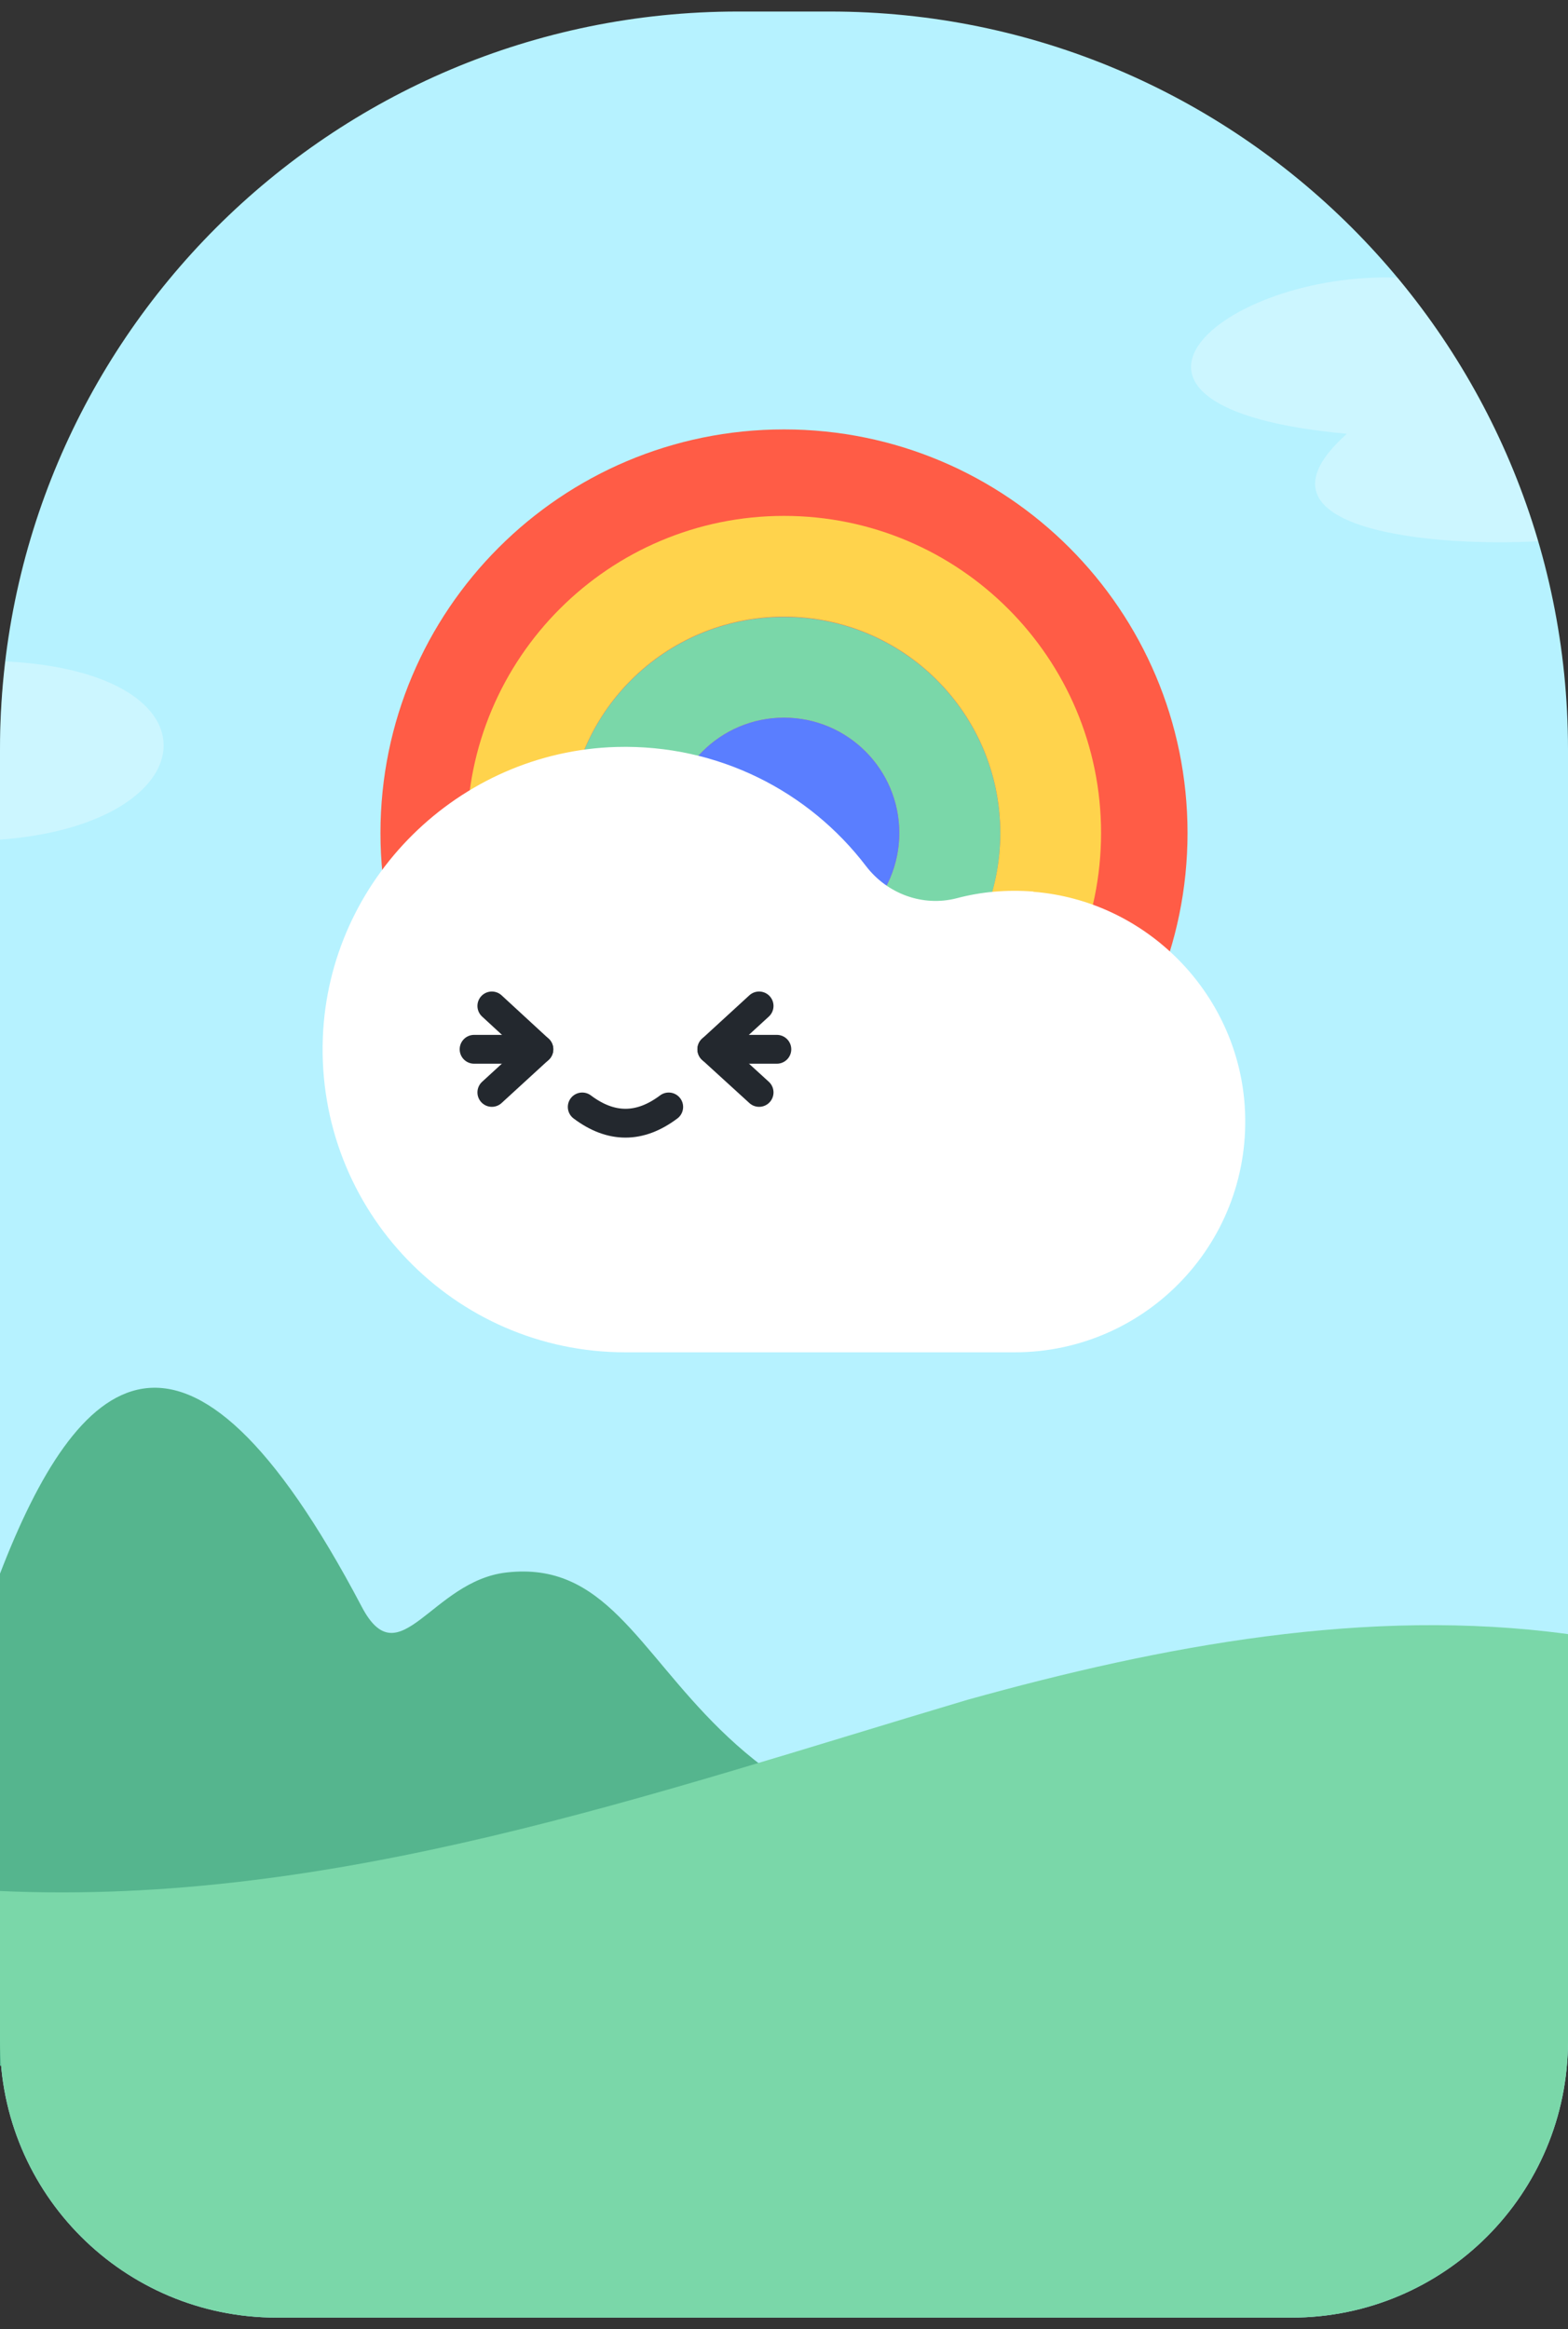 <svg width="68" height="101" viewBox="0 0 68 101" fill="none" xmlns="http://www.w3.org/2000/svg">
<rect x="0" y="0" width="68" height="101" fill="#333333" stroke="none"/>
<g id="Group 1000011727">
<path id="Vector" d="M36 0.5H32C14.33 0.5 0 14.83 0 32.5V88.5C0 95.13 5.37 100.5 12 100.5H56C62.63 100.5 68 95.13 68 88.5V32.5C68 14.83 53.67 0.5 36 0.5Z" fill="#B6F2FF"/>
<path id="Vector_2" d="M53.44 80.119C27.75 83.389 30.44 67.209 21.96 68.189C18.71 68.559 17.32 72.779 15.69 69.679C7.96 54.989 3.32 59.619 0 68.239V89.579H64.12V79.969L53.44 80.119Z" fill="#55B58E"/>
<path id="Vector_3" d="M41.95 73.711C28.23 77.791 14.51 82.661 0 82.001V88.501C0 95.131 5.37 100.501 12 100.501H56C62.63 100.501 68 95.131 68 88.501V70.861C59.34 69.681 50.42 71.351 41.95 73.711Z" fill="#7AD7A9"/>
<g id="Group" opacity="0.3">
<path id="Vector_4" d="M58.41 18.81C53.63 23.07 62.49 23.72 66.7 23.47C65.45 19.23 63.36 15.35 60.6 12.04C53.02 11.77 46.04 17.69 58.41 18.81Z" fill="white"/>
<path id="Vector_5" d="M0.24 28.67C0.09 29.93 0 31.2 0 32.5V36.41C9 35.74 9.83 29.17 0.24 28.68V28.67Z" fill="white"/>
</g>
<g id="Group_2">
<g id="Group_3">
<path id="Vector_6" d="M34 53.621C43.665 53.621 51.5 45.786 51.5 36.121C51.5 26.456 43.665 18.621 34 18.621C24.335 18.621 16.5 26.456 16.5 36.121C16.5 45.786 24.335 53.621 34 53.621Z" fill="#FF5C46"/>
<g id="Group_4">
<path id="Vector_7" d="M34 22.371C26.41 22.371 20.25 28.531 20.25 36.121C20.25 43.711 26.41 49.871 34 49.871C41.59 49.871 47.75 43.711 47.75 36.121C47.75 28.531 41.59 22.371 34 22.371ZM34 45.501C28.82 45.501 24.62 41.301 24.62 36.121C24.62 30.941 28.82 26.741 34 26.741C39.18 26.741 43.38 30.941 43.38 36.121C43.38 41.301 39.18 45.501 34 45.501Z" fill="#FFD34C"/>
<path id="Vector_8" d="M34 26.751C28.82 26.751 24.62 30.951 24.62 36.131C24.62 41.311 28.82 45.511 34 45.511C39.18 45.511 43.38 41.311 43.38 36.131C43.38 30.951 39.18 26.751 34 26.751ZM34 41.121C31.24 41.121 29 38.881 29 36.121C29 33.361 31.24 31.121 34 31.121C36.76 31.121 39 33.361 39 36.121C39 38.881 36.76 41.121 34 41.121Z" fill="#7AD7A9"/>
<path id="Vector_9" d="M34 41.121C36.761 41.121 39 38.883 39 36.121C39 33.36 36.761 31.121 34 31.121C31.238 31.121 29 33.36 29 36.121C29 38.883 31.238 41.121 34 41.121Z" fill="#5A7EFF"/>
</g>
</g>
<path id="Vector_10" d="M44.81 38.661C43.66 38.571 42.54 38.671 41.49 38.951C40.02 39.331 38.48 38.761 37.56 37.561C35.09 34.321 31.15 32.271 26.74 32.391C19.89 32.581 14.26 38.141 14 45.001C13.72 52.481 19.7 58.641 27.12 58.641H44C49.75 58.641 54.37 53.791 53.98 47.951C53.65 43.051 49.71 39.061 44.82 38.671L44.81 38.661Z" fill="white"/>
<path id="Vector_11" d="M25.25 48.001C26.5 48.941 27.75 48.941 29 48.001" stroke="#23282E" stroke-width="1.25" stroke-miterlimit="10" stroke-linecap="round"/>
<g id="Group_5">
<path id="Vector_12" d="M21.33 43.621L23.37 45.501L21.33 47.371" stroke="#23282E" stroke-width="1.25" stroke-linecap="round" stroke-linejoin="round"/>
<path id="Vector_13" d="M20.56 45.501H23.37" stroke="#23282E" stroke-width="1.25" stroke-linecap="round" stroke-linejoin="round"/>
</g>
<g id="Group_6">
<path id="Vector_14" d="M32.92 43.621L30.87 45.501L32.92 47.371" stroke="#23282E" stroke-width="1.25" stroke-linecap="round" stroke-linejoin="round"/>
<path id="Vector_15" d="M33.69 45.501H30.87" stroke="#23282E" stroke-width="1.25" stroke-linecap="round" stroke-linejoin="round"/>
</g>
</g>
</g>
</svg>

